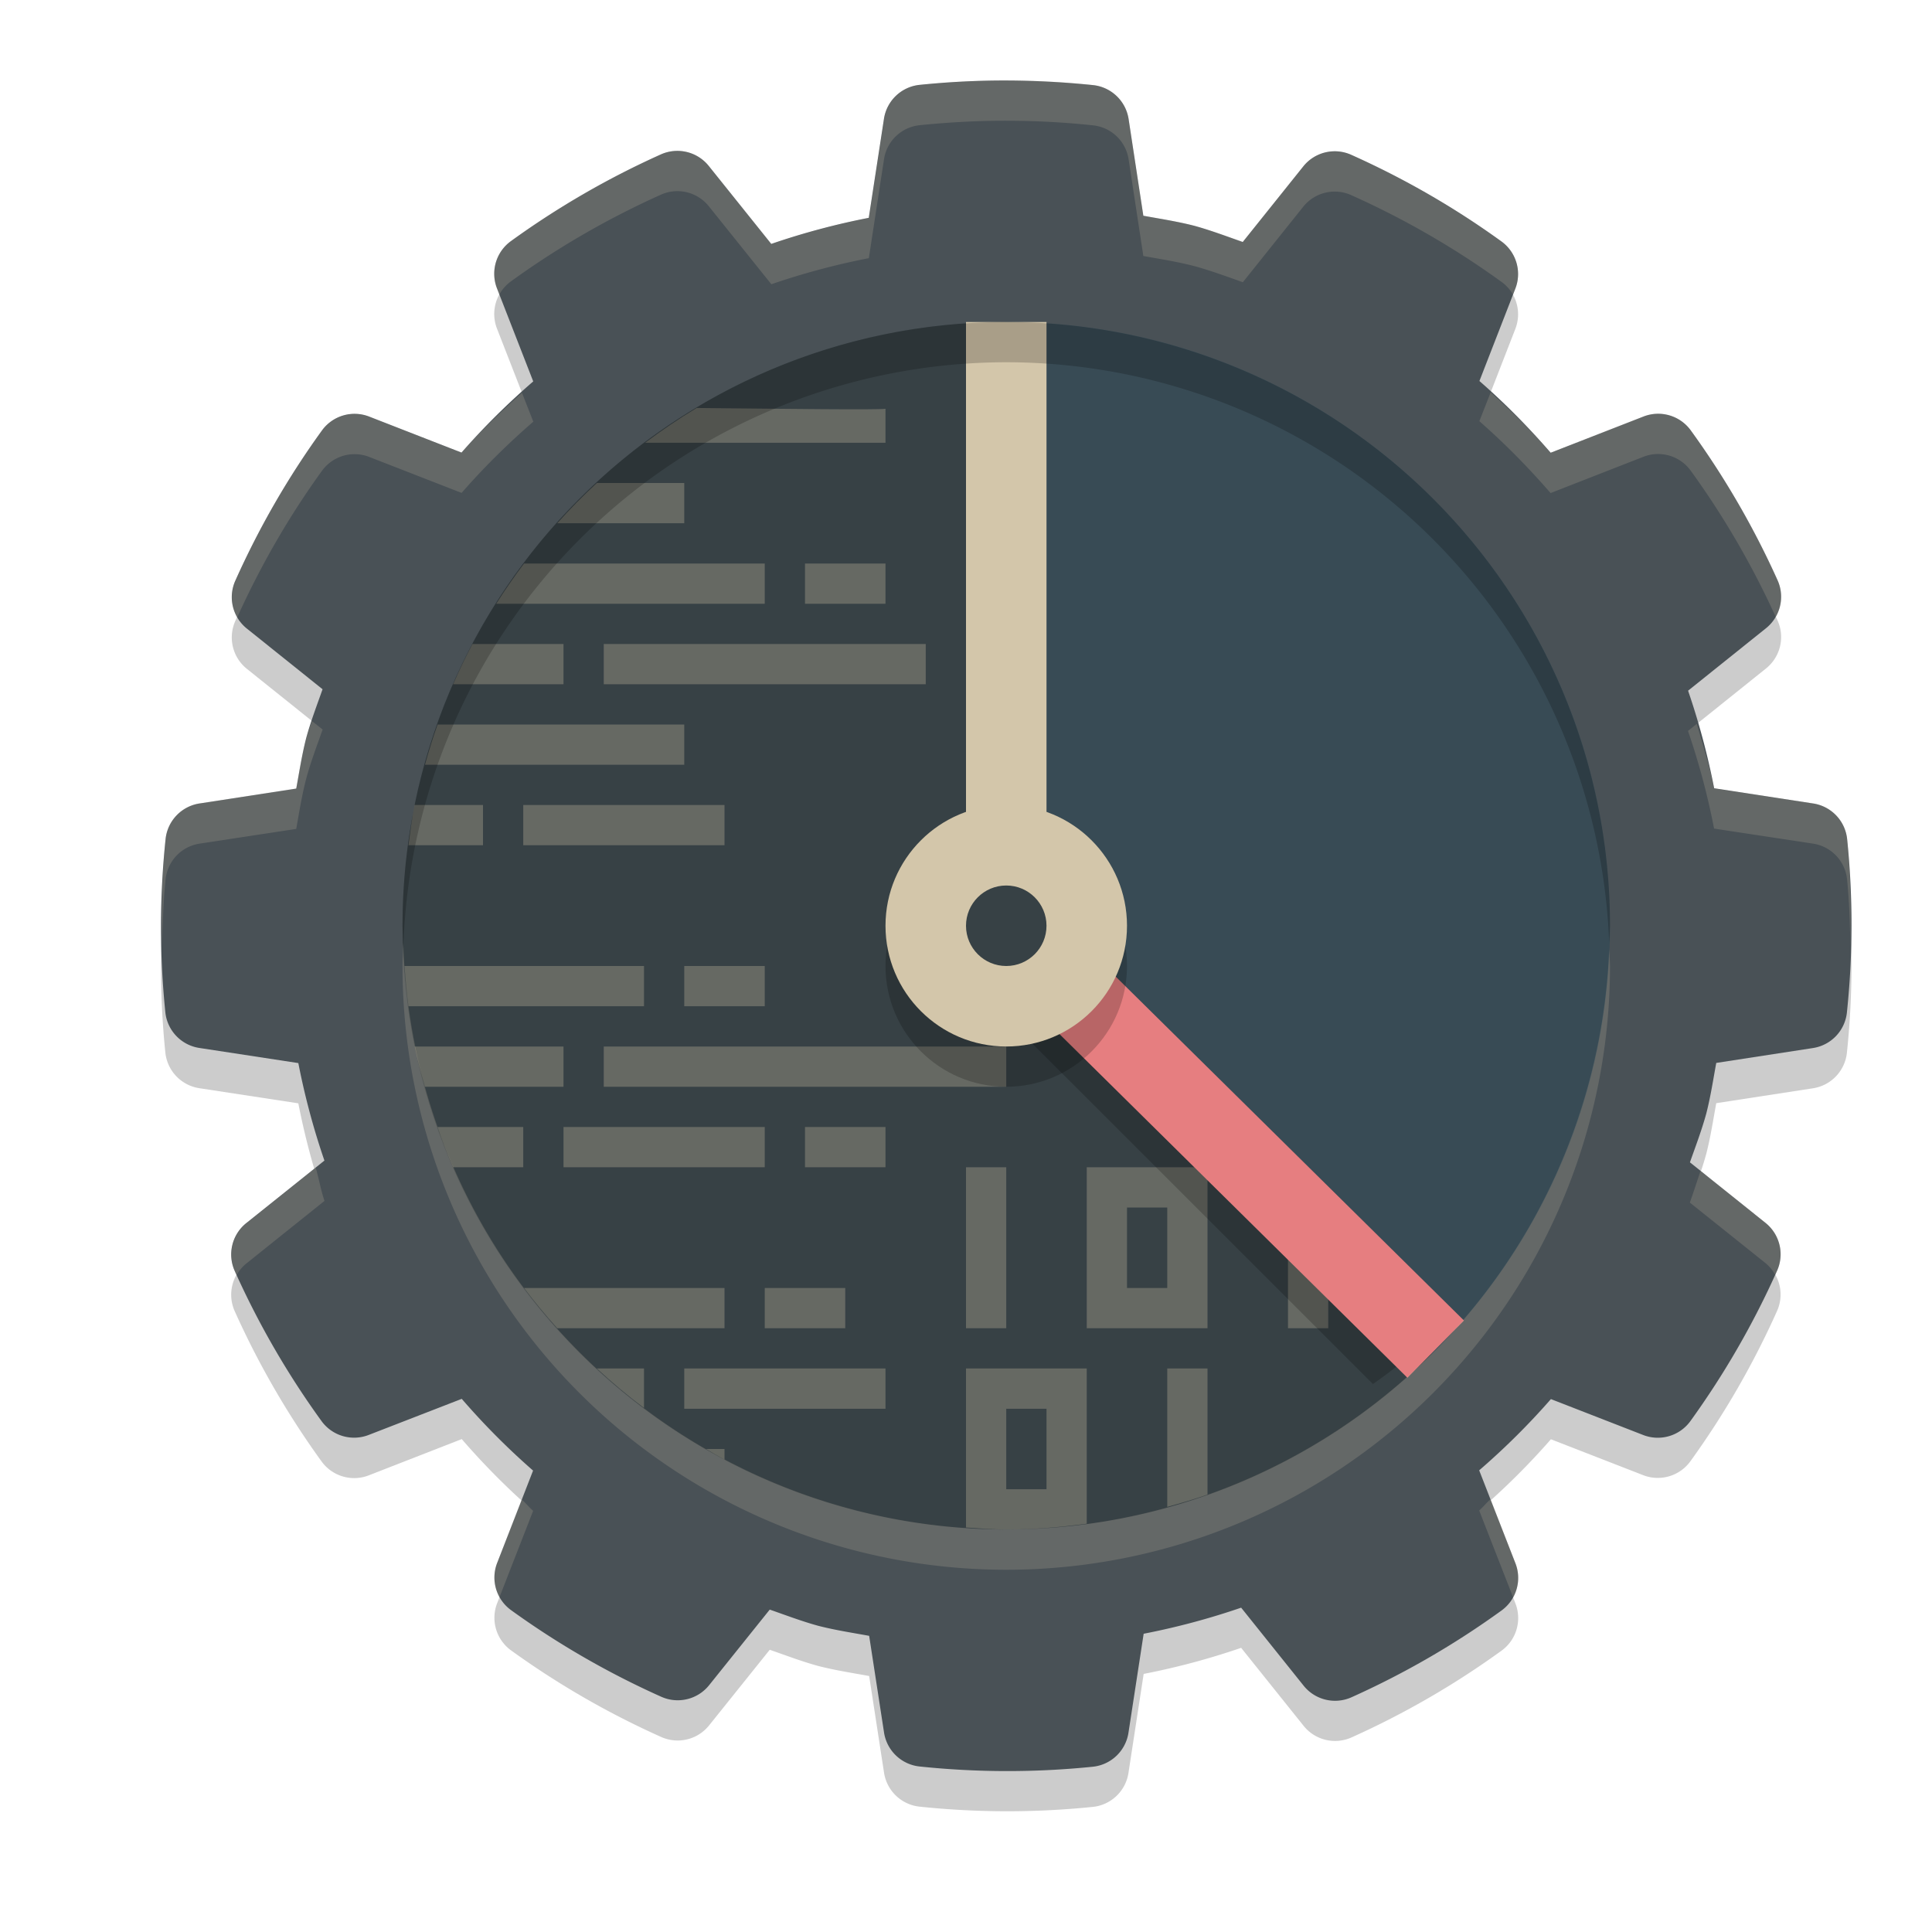 <svg xmlns="http://www.w3.org/2000/svg" width="24" height="24" version="1.1">
 <path style="opacity:0.2" d="m 12.528,1.5 c -0.368,-0.002 -0.737,0.017 -1.104,0.054 A 0.5,0.5 0 0 0 10.981,1.975 L 10.792,3.206 C 10.381,3.286 9.977,3.394 9.581,3.53 L 8.805,2.562 A 0.5,0.5 0 0 0 8.21,2.418 C 7.553,2.713 6.929,3.074 6.346,3.496 A 0.5,0.5 0 0 0 6.174,4.083 L 6.624,5.237 C 6.307,5.512 6.009,5.807 5.733,6.122 L 4.586,5.675 A 0.5,0.5 0 0 0 3.999,5.848 C 3.577,6.431 3.217,7.057 2.923,7.714 A 0.5,0.5 0 0 0 3.066,8.308 L 4.007,9.062 C 3.936,9.263 3.86,9.462 3.804,9.667 a 0.5,0.5 0 0 0 -0.002,0.008 C 3.75,9.88 3.718,10.089 3.68,10.296 l -1.202,0.185 a 0.5,0.5 0 0 0 -0.421,0.442 c -0.075,0.715 -0.076,1.437 -0.003,2.152 a 0.5,0.5 0 0 0 0.422,0.443 l 1.23,0.188 c 0.08,0.411 0.188,0.815 0.324,1.211 l -0.97,0.776 A 0.5,0.5 0 0 0 2.917,16.291 C 3.212,16.947 3.573,17.572 3.995,18.155 a 0.5,0.5 0 0 0 0.587,0.172 L 5.736,17.877 c 0.274,0.317 0.57,0.615 0.886,0.891 l -0.446,1.147 a 0.5,0.5 0 0 0 0.173,0.587 c 0.584,0.422 1.209,0.782 1.866,1.076 A 0.5,0.5 0 0 0 8.809,21.433 l 0.753,-0.939 c 0.201,0.07 0.4,0.146 0.605,0.202 a 0.5,0.5 0 0 0 0.008,0.002 c 0.205,0.052 0.414,0.084 0.622,0.122 l 0.185,1.202 a 0.5,0.5 0 0 0 0.442,0.421 c 0.715,0.075 1.436,0.076 2.151,0.003 a 0.5,0.5 0 0 0 0.443,-0.421 l 0.189,-1.231 c 0.411,-0.08 0.815,-0.188 1.211,-0.324 l 0.776,0.969 a 0.5,0.5 0 0 0 0.595,0.144 c 0.657,-0.295 1.281,-0.656 1.864,-1.078 a 0.5,0.5 0 0 0 0.172,-0.587 l -0.45,-1.154 c 0.317,-0.274 0.615,-0.569 0.891,-0.885 l 1.146,0.446 a 0.5,0.5 0 0 0 0.587,-0.173 c 0.422,-0.584 0.782,-1.209 1.076,-1.866 A 0.5,0.5 0 0 0 21.933,15.692 L 20.993,14.939 c 0.071,-0.201 0.147,-0.401 0.203,-0.606 a 0.5,0.5 0 0 0 0.002,-0.008 c 0.052,-0.204 0.084,-0.414 0.122,-0.621 l 1.202,-0.185 a 0.5,0.5 0 0 0 0.421,-0.442 c 0.075,-0.715 0.076,-1.437 0.003,-2.152 a 0.5,0.5 0 0 0 -0.422,-0.443 L 21.294,10.292 C 21.214,9.881 21.106,9.477 20.97,9.08 L 21.938,8.304 A 0.5,0.5 0 0 0 22.082,7.709 C 21.787,7.053 21.425,6.428 21.003,5.846 A 0.5,0.5 0 0 0 20.417,5.674 L 19.263,6.124 C 18.988,5.807 18.694,5.509 18.378,5.233 L 18.824,4.086 A 0.5,0.5 0 0 0 18.651,3.499 c -0.584,-0.422 -1.209,-0.782 -1.866,-1.076 a 0.5,0.5 0 0 0 -0.595,0.144 l -0.752,0.939 C 15.238,3.435 15.038,3.36 14.833,3.304 a 0.5,0.5 0 0 0 -0.008,-0.002 C 14.62,3.249 14.411,3.218 14.203,3.18 L 14.02,1.979 A 0.5,0.5 0 0 0 13.577,1.557 c -0.348,-0.036 -0.698,-0.055 -1.049,-0.057 z"/>
 <path style="fill:#495156" d="M 12.528,1 C 12.16,0.998 11.791,1.017 11.425,1.054 A 0.5,0.5 0 0 0 10.981,1.475 L 10.792,2.706 C 10.381,2.786 9.977,2.894 9.581,3.03 L 8.805,2.062 A 0.5,0.5 0 0 0 8.21,1.918 C 7.553,2.213 6.929,2.574 6.346,2.996 A 0.5,0.5 0 0 0 6.174,3.583 L 6.624,4.738 C 6.307,5.012 6.009,5.307 5.733,5.622 L 4.586,5.175 A 0.5,0.5 0 0 0 3.999,5.348 C 3.577,5.931 3.217,6.557 2.923,7.214 A 0.5,0.5 0 0 0 3.066,7.808 L 4.007,8.562 C 3.936,8.763 3.86,8.962 3.804,9.167 a 0.5,0.5 0 0 0 -0.002,0.008 C 3.75,9.38 3.718,9.589 3.68,9.796 L 2.478,9.981 A 0.5,0.5 0 0 0 2.057,10.423 c -0.075,0.715 -0.076,1.437 -0.003,2.152 a 0.5,0.5 0 0 0 0.422,0.443 l 1.23,0.188 c 0.08,0.411 0.188,0.815 0.324,1.211 l -0.97,0.776 a 0.5,0.5 0 0 0 -0.144,0.596 c 0.295,0.657 0.656,1.282 1.078,1.864 a 0.5,0.5 0 0 0 0.587,0.172 L 5.736,17.377 c 0.274,0.317 0.57,0.615 0.886,0.891 l -0.446,1.147 a 0.5,0.5 0 0 0 0.173,0.587 c 0.584,0.422 1.209,0.782 1.866,1.076 a 0.5,0.5 0 0 0 0.594,-0.144 l 0.753,-0.939 c 0.201,0.07 0.4,0.146 0.605,0.202 a 0.5,0.5 0 0 0 0.008,0.002 c 0.205,0.052 0.414,0.084 0.622,0.122 l 0.185,1.202 a 0.5,0.5 0 0 0 0.442,0.421 c 0.715,0.075 1.436,0.076 2.151,0.003 a 0.5,0.5 0 0 0 0.443,-0.421 l 0.189,-1.231 c 0.411,-0.08 0.815,-0.188 1.211,-0.324 l 0.776,0.969 a 0.5,0.5 0 0 0 0.595,0.144 c 0.657,-0.295 1.281,-0.656 1.864,-1.078 a 0.5,0.5 0 0 0 0.172,-0.587 l -0.45,-1.154 c 0.317,-0.274 0.615,-0.569 0.891,-0.885 l 1.146,0.446 a 0.5,0.5 0 0 0 0.587,-0.173 c 0.422,-0.584 0.782,-1.209 1.076,-1.866 A 0.5,0.5 0 0 0 21.933,15.192 L 20.993,14.439 c 0.071,-0.201 0.147,-0.401 0.203,-0.606 a 0.5,0.5 0 0 0 0.002,-0.008 c 0.052,-0.204 0.084,-0.414 0.122,-0.621 l 1.202,-0.185 a 0.5,0.5 0 0 0 0.421,-0.442 c 0.075,-0.715 0.076,-1.437 0.003,-2.152 A 0.5,0.5 0 0 0 22.524,9.981 L 21.294,9.792 C 21.214,9.381 21.106,8.977 20.97,8.58 L 21.938,7.804 A 0.5,0.5 0 0 0 22.082,7.209 C 21.787,6.553 21.425,5.928 21.003,5.346 A 0.5,0.5 0 0 0 20.417,5.174 L 19.263,5.624 C 18.988,5.307 18.694,5.009 18.378,4.733 L 18.824,3.586 A 0.5,0.5 0 0 0 18.651,2.999 C 18.068,2.577 17.442,2.217 16.785,1.923 a 0.5,0.5 0 0 0 -0.595,0.144 l -0.752,0.939 C 15.238,2.936 15.038,2.86 14.833,2.804 a 0.5,0.5 0 0 0 -0.008,-0.002 C 14.62,2.75 14.411,2.718 14.203,2.68 L 14.02,1.479 A 0.5,0.5 0 0 0 13.577,1.057 c -0.348,-0.036 -0.698,-0.055 -1.049,-0.057 z"/>
 <path style="fill:#374145" d="m 18.518,11.665 c 0,1.939 0.747,3.541 -0.461,4.872 -1.372,1.513 -3.354,2.463 -5.557,2.463 -4.142,0 -7.5,-3.358 -7.5,-7.5 0,-4.142 3.358,-7.5 7.5,-7.5 0.536,1.42e-5 6.018,3.523 6.018,7.665 z"/>
 <path style="opacity:0.3;fill:#d3c6aa" d="M 8.654 5.068 C 8.433 5.201 8.219 5.346 8.014 5.5 L 11 5.5 L 11 5.078 C 10.898 5.093 9.766 5.079 8.654 5.068 z M 7.414 6 C 7.242 6.159 7.078 6.325 6.922 6.5 L 8.5 6.5 L 8.5 6 L 7.414 6 z M 6.51 7 C 6.388 7.162 6.273 7.328 6.164 7.5 L 9.5 7.5 L 9.5 7 L 6.51 7 z M 10 7 L 10 7.5 L 11 7.5 L 11 7 L 10 7 z M 5.869 8 C 5.783 8.163 5.703 8.33 5.629 8.5 L 7 8.5 L 7 8 L 5.869 8 z M 7.5 8 L 7.5 8.5 L 11.5 8.5 L 11.5 8 L 7.5 8 z M 5.436 9 C 5.377 9.164 5.326 9.331 5.279 9.5 L 8.5 9.5 L 8.5 9 L 5.436 9 z M 5.15 10 C 5.117 10.164 5.097 10.332 5.074 10.5 L 6 10.5 L 6 10 L 5.15 10 z M 6.5 10 L 6.5 10.5 L 9 10.5 L 9 10 L 6.5 10 z M 5.025 12 C 5.037 12.168 5.052 12.335 5.074 12.5 L 8 12.5 L 8 12 L 5.025 12 z M 8.5 12 L 8.5 12.5 L 9.5 12.5 L 9.5 12 L 8.5 12 z M 5.15 13 C 5.185 13.17 5.234 13.335 5.279 13.5 L 7 13.5 L 7 13 L 5.15 13 z M 7.5 13 L 7.5 13.5 L 12.5 13.5 L 12.5 13 L 7.5 13 z M 5.436 14 C 5.495 14.169 5.558 14.337 5.629 14.5 L 6.5 14.5 L 6.5 14 L 5.436 14 z M 7 14 L 7 14.5 L 9.5 14.5 L 9.5 14 L 7 14 z M 10 14 L 10 14.5 L 11 14.5 L 11 14 L 10 14 z M 12 14.5 L 12 16.5 L 12.5 16.5 L 12.5 14.5 L 12 14.5 z M 13.5 14.5 L 13.5 16.5 L 15 16.5 L 15 14.5 L 13.5 14.5 z M 16 14.5 L 16 16.5 L 16.5 16.5 L 16.5 14.5 L 16 14.5 z M 17.5 14.5 L 17.5 16.318 C 17.682 16.087 17.849 15.843 18 15.59 L 18 15 L 18.314 15 C 18.392 14.836 18.465 14.669 18.529 14.5 L 17.5 14.5 z M 14 15 L 14.5 15 L 14.5 16 L 14 16 L 14 15 z M 6.51 16 C 6.64 16.173 6.778 16.339 6.922 16.5 L 9 16.5 L 9 16 L 6.51 16 z M 9.5 16 L 9.5 16.5 L 10.5 16.5 L 10.5 16 L 9.5 16 z M 7.414 17 C 7.601 17.173 7.796 17.337 8 17.49 L 8 17 L 7.414 17 z M 8.5 17 L 8.5 17.5 L 11 17.5 L 11 17 L 8.5 17 z M 12 17 L 12 18.975 C 12.166 18.986 12.331 19 12.5 19 C 12.84 19 13.172 18.972 13.5 18.928 L 13.5 17 L 12 17 z M 14.5 17 L 14.5 18.719 C 14.669 18.672 14.836 18.624 15 18.566 L 15 17 L 14.5 17 z M 12.5 17.5 L 13 17.5 L 13 18.5 L 12.5 18.5 L 12.5 17.5 z M 8.77 18 C 8.846 18.044 8.922 18.089 9 18.131 L 9 18 L 8.77 18 z"/>
 <path style="fill:#384b55" d="m 20,11.5 c 0,2.078 -0.845,3.958 -2.209,5.316 -0.207,0.206 -4.512,-5.222 -4.742,-5.041 l -0.647,-0.216 -0.065,-1.404 c 0.219,-0.019 -0.061,-6.156 0.163,-6.156 4.142,0 7.5,3.358 7.5,7.5 z"/>
 <path style="fill:#d3c6aa" d="m 12,4 v 7.207 l 1,-0.414 V 4 Z"/>
 <path style="opacity:0.2" d="m 13.049,11.775 c 0,0.207 -1,0.414 -1,0.414 l 5.006,5.004 a 7,7 0 0 0 0.779,-0.633 z"/>
 <path style="fill:#e67e80" d="m 12.838,11.123 -0.701,0.711 5.346,5.281 0.703,-0.711 z"/>
 <circle style="opacity:0.2" cx="12.5" cy="12" r="1.5"/>
 <circle style="fill:#d3c6aa" cx="12.5" cy="11.5" r="1.5"/>
 <circle style="fill:#374145" cx="12.5" cy="11.5" r=".5"/>
 <path style="fill:#d3c6aa;opacity:0.2" d="M 12.529 1 C 12.161 0.998 11.792 1.018 11.426 1.055 A 0.5 0.5 0 0 0 10.982 1.475 L 10.793 2.707 C 10.382 2.787 9.978 2.895 9.582 3.031 L 8.805 2.062 A 0.5 0.5 0 0 0 8.211 1.918 C 7.554 2.213 6.928 2.574 6.346 2.996 A 0.5 0.5 0 0 0 6.174 3.584 L 6.203 3.658 A 0.5 0.5 0 0 1 6.346 3.496 C 6.928 3.074 7.554 2.713 8.211 2.418 A 0.5 0.5 0 0 1 8.805 2.562 L 9.582 3.531 C 9.978 3.395 10.382 3.287 10.793 3.207 L 10.982 1.975 A 0.5 0.5 0 0 1 11.426 1.555 C 11.792 1.518 12.161 1.498 12.529 1.5 C 12.88 1.501 13.23 1.52 13.578 1.557 A 0.5 0.5 0 0 1 14.02 1.979 L 14.203 3.18 C 14.411 3.218 14.621 3.25 14.826 3.303 A 0.5 0.5 0 0 1 14.834 3.305 C 15.039 3.361 15.239 3.435 15.439 3.506 L 16.191 2.566 A 0.5 0.5 0 0 1 16.785 2.424 C 17.442 2.718 18.067 3.078 18.65 3.5 A 0.5 0.5 0 0 1 18.795 3.66 L 18.824 3.586 A 0.5 0.5 0 0 0 18.65 3 C 18.067 2.578 17.442 2.218 16.785 1.924 A 0.5 0.5 0 0 0 16.191 2.066 L 15.439 3.006 C 15.239 2.935 15.039 2.861 14.834 2.805 A 0.5 0.5 0 0 0 14.826 2.803 C 14.621 2.75 14.411 2.718 14.203 2.68 L 14.02 1.479 A 0.5 0.5 0 0 0 13.578 1.057 C 13.23 1.02 12.88 1.001 12.529 1 z M 18.518 4.873 L 18.377 5.232 C 18.693 5.509 18.987 5.808 19.262 6.125 L 20.416 5.674 A 0.5 0.5 0 0 1 21.002 5.846 C 21.414 6.414 21.768 7.025 22.059 7.664 A 0.5 0.5 0 0 0 22.082 7.209 C 21.787 6.553 21.424 5.928 21.002 5.346 A 0.5 0.5 0 0 0 20.416 5.174 L 19.262 5.625 C 19.031 5.358 18.778 5.111 18.518 4.873 z M 6.484 4.879 C 6.223 5.115 5.967 5.357 5.734 5.623 L 4.586 5.176 A 0.5 0.5 0 0 0 4 5.348 C 3.578 5.931 3.218 6.558 2.924 7.215 A 0.5 0.5 0 0 0 2.947 7.668 C 3.237 7.028 3.588 6.417 4 5.848 A 0.5 0.5 0 0 1 4.586 5.676 L 5.734 6.123 C 6.01 5.807 6.308 5.513 6.625 5.238 L 6.484 4.879 z M 3.875 8.957 C 3.852 9.027 3.824 9.096 3.805 9.168 A 0.5 0.5 0 0 0 3.803 9.176 C 3.75 9.38 3.717 9.589 3.68 9.797 L 2.479 9.98 A 0.5 0.5 0 0 0 2.057 10.424 C 2.01 10.866 2.004 11.31 2.014 11.754 C 2.021 11.477 2.028 11.2 2.057 10.924 A 0.5 0.5 0 0 1 2.479 10.48 L 3.68 10.297 C 3.717 10.089 3.75 9.88 3.803 9.676 A 0.5 0.5 0 0 1 3.805 9.668 C 3.861 9.462 3.937 9.263 4.008 9.062 L 3.875 8.957 z M 21.078 8.992 L 20.969 9.08 C 21.105 9.476 21.213 9.881 21.293 10.293 L 22.523 10.48 A 0.5 0.5 0 0 1 22.945 10.924 C 22.973 11.197 22.98 11.472 22.986 11.746 C 22.997 11.305 22.99 10.863 22.945 10.424 A 0.5 0.5 0 0 0 22.523 9.98 L 21.293 9.793 C 21.24 9.521 21.155 9.257 21.078 8.992 z M 3.922 14.506 L 3.061 15.195 A 0.5 0.5 0 0 0 2.918 15.791 C 2.925 15.806 2.934 15.821 2.941 15.836 A 0.5 0.5 0 0 1 3.061 15.695 L 4.031 14.918 C 3.985 14.783 3.962 14.642 3.922 14.506 z M 21.125 14.545 C 21.081 14.676 21.038 14.809 20.992 14.939 L 21.932 15.691 A 0.5 0.5 0 0 1 22.051 15.834 C 22.058 15.817 22.069 15.802 22.076 15.785 A 0.5 0.5 0 0 0 21.932 15.191 L 21.125 14.545 z M 18.516 18.623 C 18.466 18.668 18.425 18.72 18.375 18.764 L 18.797 19.844 A 0.5 0.5 0 0 0 18.826 19.418 L 18.516 18.623 z M 6.482 18.627 L 6.176 19.414 A 0.5 0.5 0 0 0 6.205 19.84 L 6.623 18.768 C 6.573 18.724 6.531 18.672 6.482 18.627 z"/>
 <path style="opacity:0.2" d="M 12.5 4 A 7.5 7.5 0 0 0 5 11.5 A 7.5 7.5 0 0 0 5.01 11.787 A 7.5 7.5 0 0 1 12.5 4.5 A 7.5 7.5 0 0 1 19.99 11.713 A 7.5 7.5 0 0 0 20 11.5 A 7.5 7.5 0 0 0 12.5 4 z"/>
 <path style="opacity:0.2;fill:#d3c6aa" d="M 12.5,19.5 A 7.5,7.5 0 0 1 5,12 7.5,7.5 0 0 1 5.01,11.713 7.5,7.5 0 0 0 12.5,19 7.5,7.5 0 0 0 19.99,11.787 7.5,7.5 0 0 1 20,12 7.5,7.5 0 0 1 12.5,19.5 Z"/>
</svg>
